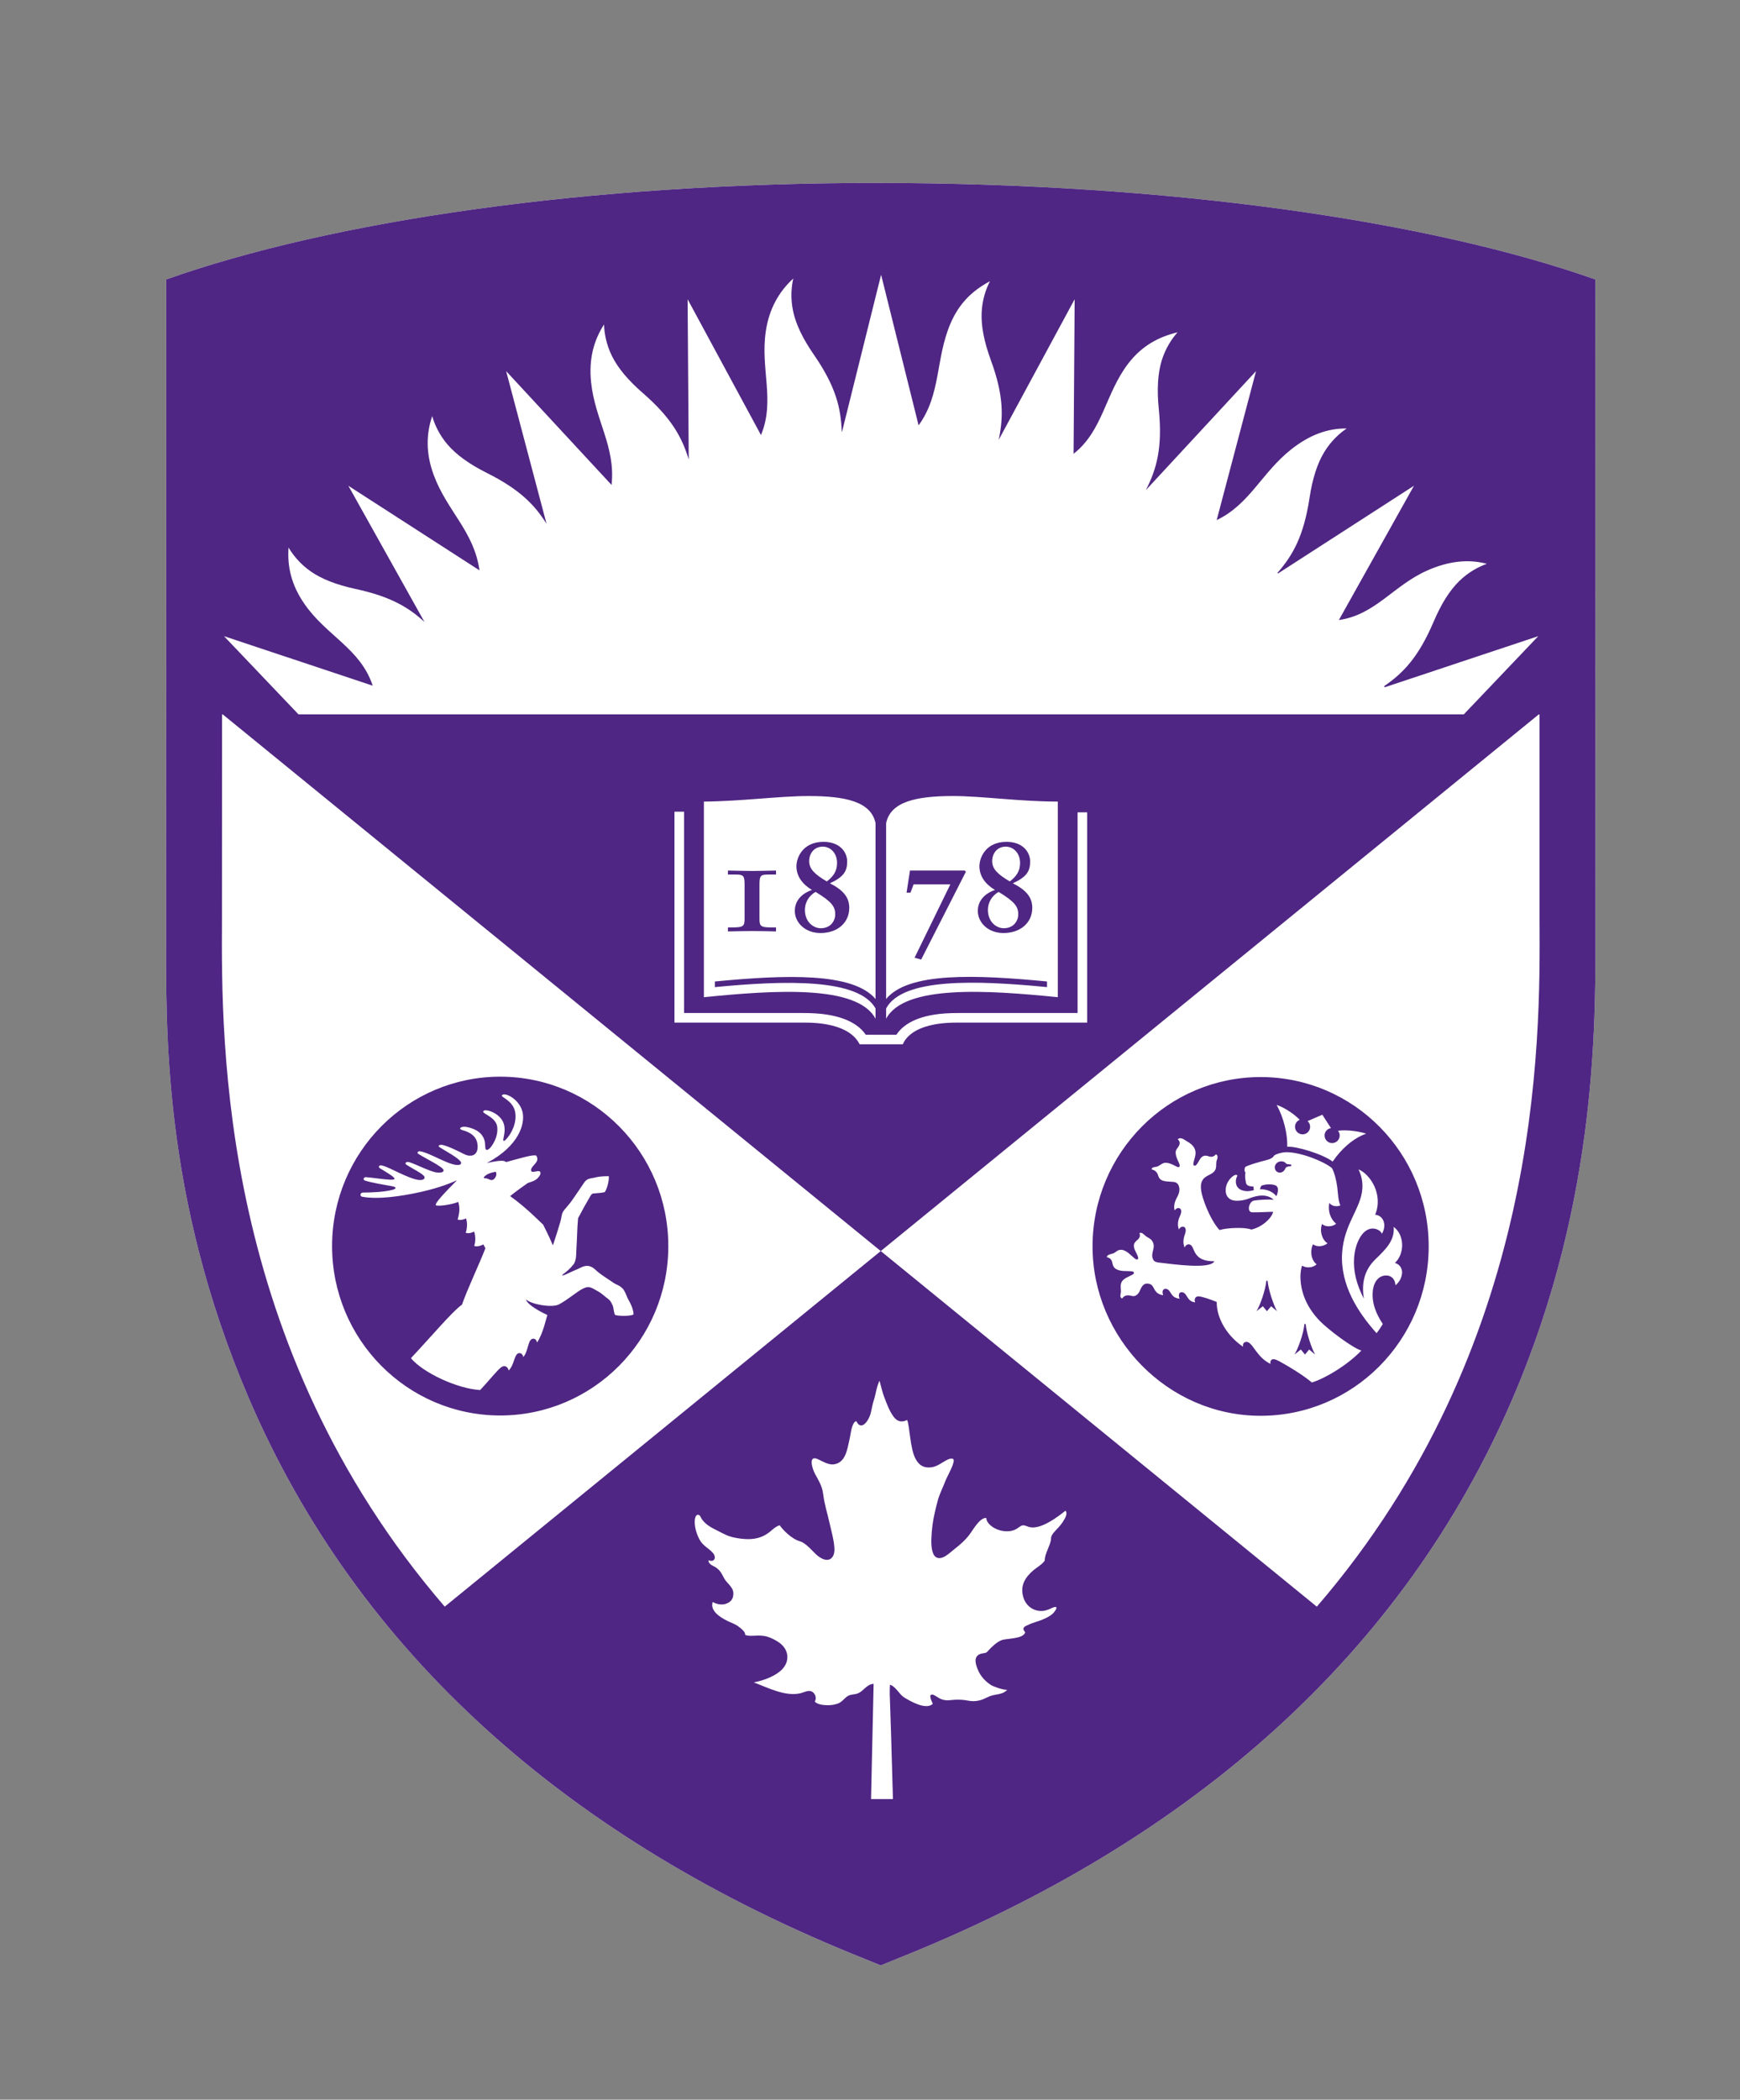 <?xml version="1.0" encoding="utf-8"?>
<!-- Generator: Adobe Illustrator 16.0.0, SVG Export Plug-In . SVG Version: 6.00 Build 0)  -->
<!DOCTYPE svg PUBLIC "-//W3C//DTD SVG 1.1//EN" "http://www.w3.org/Graphics/SVG/1.1/DTD/svg11.dtd">
<svg version="1.1" id="Layer_1" xmlns="http://www.w3.org/2000/svg" xmlns:xlink="http://www.w3.org/1999/xlink" x="0px" y="0px"
	 width="257px" height="310px" viewBox="268.5 77.5 257 310" enable-background="new 268.5 77.5 257 310" xml:space="preserve">
<rect x="268.5" y="77.5" width="257" height="310" fill="#808080" stroke="none"/>
<g>
	<g>
		<g>
			<path fill="#FFFFFF" d="M504.149,213.388l-0.014-94.624c-24.485-8.655-62.919-14.255-106.262-14.255
				c-42.509,0-80.352,5.572-104.826,14.255l-0.011,95.996c0,14.15-0.641,39.197,12.224,69.188
				c15.976,37.234,46.9,65.236,91.034,82.787l2.293,0.936l2.271-0.927c44.167-17.56,75.093-45.562,91.066-82.796
				C504.8,253.961,504.149,226.957,504.149,213.388z"/>
			<path fill="#4F2683" d="M504.149,213.388l-0.014-94.624c-24.485-8.654-62.919-14.254-106.262-14.254
				c-42.509,0-80.352,5.571-104.826,14.254l-0.011,95.996c0,14.15-0.641,39.197,12.224,69.188
				c15.976,37.234,46.9,65.236,91.034,82.787l2.293,0.936l2.271-0.927c44.167-17.56,75.093-45.562,91.066-82.796
				C504.8,253.961,504.149,226.957,504.149,213.388z M421.678,316.904c-0.479,0.144-1.051,0.355-1.501,0.578
				c-0.3,0.142-0.478,0.234-0.513,0.479c-0.026,0.169,0.16,0.413,0.262,0.528c-0.271,1.007-2.67,0.883-3.46,1.157
				c-0.674,0.23-1.461,0.979-1.909,1.459c-0.451,0.496-0.297,0.373-1.023,0.52c-1.291,0.268-1.007,1.446-0.607,2.382
				c0.384,0.94,1.059,1.694,1.916,2.253c0.302,0.204,1.677,0.732,2.415,0.732c-0.71,0.771-1.71,0.581-2.609,0.958
				c-0.505,0.204-0.956,0.487-1.514,0.61c-0.743,0.16-1.12,0.111-1.743,0.01c-0.972-0.187-1.735-0.143-2.544-0.059
				c-0.606,0.062-1.126-0.009-1.65-0.306c-0.235-0.124-0.696-0.466-0.925-0.506c-0.741-0.115-0.146,0.972,0.006,1.354
				c-1.004,0.957-3.291-0.365-4.2-0.924c-0.798-0.482-1.217-1.605-2.131-1.898c-0.066,0.968-0.021,1.931,0.02,2.893
				c0.115,2.945,0.184,5.886,0.273,8.822c0.051,1.729,0.095,3.455,0.149,5.172h-3.236l0.381-17.016
				c-1.029,0.066-1.438,1.021-2.277,1.39c-0.528,0.228-1.066,0.118-1.559,0.426c-0.52,0.328-0.726,0.763-1.324,1.047
				c-0.503,0.218-1.131,0.306-1.685,0.293c-0.694-0.005-1.463-0.134-1.844-0.522c0.345-0.621,0-1.26-0.432-1.495
				c-0.503-0.263-1.198,0.133-1.63,0.239c-2.255,0.567-4.899-0.82-6.948-1.592c0,0,4.957-0.84,4.957-3.73
				c0-0.803-0.375-1.459-0.985-1.975c-0.576-0.475-1.67-1.037-2.424-1.147c-1.236-0.179-2.08,0.142-2.836-0.16
				c0.109-0.396-0.559-0.94-1.078-1.312c-0.495-0.348-1.108-0.523-1.644-0.809c-0.991-0.51-2.476-1.434-2.062-2.729
				c0.794,0.408,1.563,0.498,2.284,0.119c0.57-0.31,0.772-0.758,0.772-1.433c-0.017-0.909-1.017-1.521-1.373-2.204
				c-0.281-0.555-0.534-1.078-1.052-1.477c-0.464-0.364-1.239-0.483-1.262-1.176c0.952,0.373,1.213-0.467,0.652-1.092
				c-0.632-0.705-1.459-1.038-1.938-1.916c-0.417-0.781-0.725-1.703-0.737-2.604c-0.008-0.262,0.04-1.025,0.417-1.096
				c0.356-0.075,0.477,0.395,0.624,0.621c0.592,0.869,1.461,1.29,2.344,1.734c1.096,0.545,1.525,0.842,2.752,1.064
				c2.395,0.426,3.914,0.075,5.302-1.198c0.237-0.222,0.827-0.643,1.113-0.67c0.48,0.684,1.746,2.001,2.983,2.36
				c0.918,0.257,1.967,1.565,2.441,1.982c1.652,1.441,2.67,0.621,2.664-0.763c-0.011-1.153-0.437-2.666-0.688-3.766
				c-0.399-1.797-0.748-2.675-0.996-4.538c-0.146-1.14-0.776-2.102-1.202-2.896c-0.419-0.794-1.019-2.848,0.48-2.125
				c0.619,0.293,1.55,0.852,2.298,0.75c1.757-0.244,1.975-2.16,2.312-3.593c0.187-0.745,0.188-1.354,0.461-2.094
				c0.155-0.435,0.361-0.679,0.583-0.688c0.076,0.222,0.315,0.621,0.694,0.621c0.679,0,1.255-1.167,1.426-1.854
				c0.138-0.581,0.26-1.277,0.426-1.801c0.312-0.896,0.382-1.951,0.86-2.944c0.18,0.665,0.478,1.849,0.639,2.257
				c0.404,1.056,0.768,2.116,1.396,2.994c0.529,0.75,1.203,0.98,2.045,0.541c0.414,0.994,0.414,4.263,1.269,5.788
				c0.508,0.905,1.135,1.229,1.902,1.229c0.688,0,1.178-0.213,1.675-0.505c0.601-0.359,1.271-0.816,1.719-0.816
				c0.197,0,0.323,0.102,0.323,0.293c0,0.691-1.062,2.532-1.202,2.927c-0.328,0.896-0.84,1.895-1.109,2.795
				c-0.217,0.749-0.444,1.694-0.604,2.483c-0.178,0.883-0.333,1.903-0.391,3.291c-0.044,0.825,0.018,2.307,0.641,2.746
				c0.903,0.615,2.041-0.604,2.777-1.171c0.88-0.684,1.634-1.345,2.297-2.254c0.497-0.67,1.469-2.422,2.399-2.333
				c-0.012,0.701,0.986,1.69,2.478,1.921c0.914,0.138,1.653-0.049,2.188-0.443c0.693-0.506,0.74-0.479,1.527-0.191
				c1.694,0.648,4.498-1.565,5.5-2.363c0.342,0.363,0.029,1.024-0.41,1.686c-0.812,1.21-1.715,1.597-1.731,2.501
				c-0.019,0.794-0.982,2.28-0.916,3.167c-0.292,0.51-1.227,1.069-1.651,1.42c-1.24,1.051-1.994,2.258-1.544,3.912
				c0.386,1.432,1.565,2.125,2.67,2.125c1.111,0,1.83-0.746,2.198-0.568c0.217,0.138-0.324,0.82-0.541,1.003
				C423.332,316.307,422.361,316.697,421.678,316.904z M484.703,182.971H312.589l-11.002-11.546l21.964,7.31
				c-1.805-5.47-6.826-7.364-10.065-12.044c-1.933-2.775-2.579-5.511-2.366-8.357c0.59,1.014,1.647,2.405,3.309,3.552
				c1.586,1.096,3.722,1.948,6.625,2.576c5.186,1.119,7.857,2.757,10.143,4.867l-11.242-20.108l19.365,12.484
				c-0.806-5.757-4.779-8.741-6.754-14.062c-1.173-3.168-1.142-6.011-0.227-8.711c0.315,1.125,0.992,2.74,2.318,4.261
				c1.264,1.449,3.11,2.81,5.771,4.142c4.908,2.452,7.09,4.777,8.798,7.499l-5.968-22.542l15.57,16.805
				c0.623-5.654-2.438-9.553-3.023-15.164c-0.35-3.363,0.362-6.133,1.914-8.526c0.029,1.173,0.291,2.904,1.193,4.704
				c0.861,1.72,2.32,3.5,4.568,5.444c4.287,3.737,5.772,6.594,6.746,9.781l-0.164-23.655l10.836,20.049
				c2.119-5.084-0.115-9.758,0.71-15.305c0.489-3.342,1.953-5.882,4.061-7.804c-0.264,1.134-0.45,2.878-0.02,4.844
				c0.403,1.882,1.375,3.966,3.068,6.412c3.308,4.788,3.985,7.959,4.112,11.369l0.042-0.006l5.769-23.176l5.537,22.235
				c3.342-4.582,2.484-9.782,4.688-14.982c1.318-3.111,3.342-4.962,5.86-6.297c-0.548,1.034-1.159,2.673-1.236,4.688
				c-0.075,1.922,0.342,4.18,1.362,6.973c1.952,5.314,1.842,8.514,1.158,11.756l11.219-20.758l-0.16,22.822
				c4.351-3.425,4.658-8.851,8.062-13.31c2.056-2.681,4.523-3.962,7.303-4.631c-0.792,0.87-1.784,2.305-2.368,4.233
				c-0.548,1.85-0.707,4.14-0.41,7.098c0.581,5.767-0.349,8.879-1.876,11.91l0.016,0.006l16.225-17.518l-5.815,21.997
				c4.879-2.327,6.644-6.997,11.02-10.449c2.647-2.092,5.338-3.117,8.185-3.076c-0.975,0.649-2.296,1.792-3.341,3.522
				c-0.988,1.645-1.713,3.824-2.157,6.767c-0.867,5.707-2.519,8.495-4.739,11.044l0.096,0.07l20.076-12.948l-11.091,19.825
				c5.405-0.771,8.018-5.089,13.074-7.323c3.087-1.365,6.028-1.719,8.784-0.975c-1.109,0.389-2.678,1.166-4.114,2.579
				c-1.368,1.353-2.61,3.286-3.772,6.02c-2.258,5.286-4.529,7.563-7.303,9.476l0.117,0.146l22.665-7.542L484.703,182.971z
				 M395.471,231.682c-0.299-0.519-1.489-3.201-8.079-3.201h-19.273v-31.146h1.417v29.728h17.62c1.337,0,2.501,0.076,3.493,0.235
				c3.562,0.562,5.041,1.977,5.729,2.972l4.514,0.004c0.673-1.006,2.097-2.414,5.621-2.976c0.987-0.16,2.14-0.235,3.479-0.235
				h17.667v-29.627h1.417v31.046H409.76c-6.584,0-7.687,2.707-7.919,3.201L395.471,231.682L395.471,231.682z M397.819,226.39v1.518
				c-2.688-5.055-14.937-4.228-25.354-3.179v-28.882c5.611-0.051,11.145-0.819,15.462-0.819c5.479,0,9.239,0.834,9.892,4.013v25.957
				c-3.333-3.964-13.3-3.593-23.726-2.591v0.831C384.418,222.243,395.309,221.907,397.819,226.39z M376.015,215.018
				c1.238-0.023,2.537-0.059,3.558-0.059c1.337,0,2.449,0.036,3.546,0.059v-0.591h-0.565c-1.748,0-1.878-0.175-1.878-1.334v-5.007
				c0-1.374,0.21-1.467,1.37-1.467h1.074v-0.59c-1.133,0.02-2.333,0.062-3.546,0.062c-1.118,0-2.357-0.042-3.558-0.062v0.59h1.084
				c1.155,0,1.375,0.093,1.375,1.467v5.007c0,1.159-0.14,1.334-1.89,1.334h-0.57V215.018z M388.426,208.894
				c-1.349-0.808-2.293-1.981-2.293-3.492c0-1.296,0.945-3.612,4.001-3.612c2.436,0,3.493,1.534,3.493,2.904
				c0,1.432-0.506,2.274-2.548,3.216c1.974,1.004,2.86,2.079,2.86,3.629c0,2.143-1.686,3.713-4.254,3.713
				c-2.319,0-3.789-1.591-3.789-3.252C385.895,210.171,387.33,209.267,388.426,208.894z M391.863,212.482
				c0-1.136-0.532-1.865-2.893-3.295c-1.042,0.549-1.586,1.631-1.586,2.634c0,1.84,1.293,2.725,2.342,2.725
				C391.193,214.545,391.863,213.466,391.863,212.482z M390.625,207.636c0.903-0.705,1.51-1.449,1.51-2.726
				c0-1.47-0.979-2.411-2.118-2.411c-1.295,0-2.002,1.038-2.002,2.135C388.015,205.791,388.818,206.577,390.625,207.636z
				 M409.226,195.027c4.326,0,9.775,0.811,15.512,0.819v28.882c-10.419-1.049-22.663-1.876-25.357,3.179v-1.518
				c2.436-4.56,13.396-4.159,23.765-3.153v-0.831c-10.463-1.004-20.481-1.427-23.765,2.591v-25.957
				C400.028,195.87,403.778,195.032,409.226,195.027z M402.403,209.291h0.575l0.463-1.221h5.425l-5.282,10.827l0.976,0.27
				l6.603-12.965l-0.159-0.173h-8.1L402.403,209.291z M415.457,208.894c-1.354-0.808-2.295-1.981-2.295-3.492
				c0-1.296,0.939-3.612,3.996-3.612c2.44,0,3.495,1.534,3.495,2.904c0,1.432-0.509,2.274-2.554,3.216
				c1.982,1.004,2.87,2.079,2.87,3.629c0,2.143-1.691,3.713-4.261,3.713c-2.315,0-3.783-1.591-3.783-3.252
				C412.927,210.171,414.363,209.267,415.457,208.894z M418.895,212.482c0-1.136-0.533-1.865-2.89-3.295
				c-1.038,0.549-1.59,1.631-1.59,2.634c0,1.84,1.295,2.725,2.335,2.725C418.221,214.545,418.895,213.466,418.895,212.482z
				 M417.652,207.636c0.902-0.705,1.513-1.449,1.513-2.726c0-1.47-0.984-2.411-2.118-2.411c-1.295,0-2.002,1.038-2.002,2.135
				C415.045,205.791,415.85,206.577,417.652,207.636z M462.996,314.71l-64.407-52.504l-64.402,52.5
				c-33.238-38.588-33-83.118-32.903-101.491l0.011-30.229h0.12l97.175,79.221l97.171-79.221h0.131l0.003,30.229
				C496,231.588,496.239,276.122,462.996,314.71z M342.339,286.483c13.708,0.018,24.851-11.159,24.87-24.969
				c0.024-13.808-11.075-25.025-24.79-25.052c-13.701-0.018-24.845,11.155-24.87,24.963
				C317.528,275.239,328.627,286.452,342.339,286.483z M358.427,251.157c0.054,0.75-0.324,2.014-0.611,2.351
				c-0.269,0.083-0.972,0.149-1.497,0.183c-0.328,0.009-0.419,0.058-0.623,0.395c-0.614,1.051-1.164,2.022-1.814,3.273
				c-0.14,1.468-0.138,2.896-0.25,4.631c-0.044,0.616,0.035,1.428-0.373,2.126c-0.543,0.694-1.136,1.191-1.615,1.526
				c-0.098,0.06-0.232,0.234,0.181,0.108c0.242-0.068,1.393-0.647,1.639-0.728c0.812-0.264,1.746-1.264,3.036-0.009
				c0.625,0.604,1.57,1.169,2.697,1.934c0.417,0.275,0.639,0.227,1.19,0.717c0.453,0.399,0.663,1.277,0.93,1.726
				c0.688,1.184,0.765,1.911,0.754,2.187c-0.446,0.243-2.069,0.257-2.722,0.066c-0.22-0.408-0.201-1.021-0.333-1.335
				c-0.228-0.581-0.438-0.86-0.74-1.073c-0.492-0.352-0.867-0.755-1.38-1.043c-1.248-0.696-1.405-0.874-2.335-0.417
				c-0.838,0.408-2.155,1.597-3.527,2.32c-1.084,0.523-4.052-0.018-4.87-0.754c0.275,0.812,1.941,1.721,3.187,2.312
				c-0.173,0.435-0.62,2.724-1.529,4.054c-0.059-0.319-0.255-0.563-0.546-0.563c-0.841,0-0.68,1.788-1.481,2.706
				c-0.055-0.284-0.242-0.577-0.577-0.577c-0.783,0-0.693,1.682-1.579,2.564c-0.098-0.368-0.311-0.635-0.67-0.635
				c-0.348,0-0.672,0.342-0.981,0.665c-1.062,1.141-1.563,1.797-2.573,2.861c-3.404-0.204-8.432-2.56-10.219-4.706
				c3.227-3.446,6.123-6.906,7.542-7.904c0.683-2.035,2.708-6.336,3.456-8.327c-0.097-0.197-0.195-0.372-0.305-0.567
				c-0.501,0.288-1.095,0.354-1.351,0.215c0.213-0.557,0.229-1.435-0.011-2.118c-0.357,0.209-0.874,0.326-1.24,0.178
				c0.224-0.67,0.268-1.45,0.053-2.085c0,0-0.004-0.009-0.013-0.016c-0.464,0.207-0.896,0.277-1.229,0.155
				c0.193-0.751,0.375-1.461,0.146-2.401c-0.022-0.071-0.053-0.133-0.073-0.206c-0.614,0.314-2.781,0.705-3.275,0.508
				c-0.306-0.249,1.551-2.134,3.107-3.699c-1.47,0.652-3.391,1.346-6.325,1.93c-1.677,0.337-5.176,0.958-7.663,0.505
				c-0.419-0.07-0.32-0.616,0.078-0.621c1.305-0.004,3.074-0.075,4.365-0.396c0.346-0.08,0.894-0.381-0.104-0.55
				c-1.056-0.188-2.995-0.506-3.96-0.829c-0.344-0.113-0.159-0.523,0.131-0.499c1.188,0.091,2.6,0.335,3.612,0.377
				c0.595,0.016,0.856-0.058,0.408-0.441c-0.271-0.23-1.106-0.763-1.956-1.269c-0.19-0.111-0.16-0.368,0.071-0.406
				c0.672-0.112,3.314,1.537,5.087,2.023c0.398,0.112,0.734,0.179,1.067,0.121c0.356-0.066,0.415-0.272,0.386-0.426
				c-0.073-0.417-1.818-1.248-2.668-1.812c-0.351-0.232,0.016-0.499,0.384-0.388c0.947,0.271,3.103,1.408,4.083,1.53
				c0.783,0.093,1.062-0.12,1.024-0.342c-0.096-0.525-3.083-1.925-3.798-2.453c-0.17-0.129,0.069-0.368,0.271-0.337
				c1.528,0.19,4.502,2.242,5.814,2.009c0.143-0.021,0.329-0.133,0.296-0.321c-0.104-0.588-2.585-1.876-3.198-2.297
				c-0.304-0.207,0.051-0.42,0.48-0.317c0.907,0.204,2.317,0.922,3.169,1.348c0.399,0.2,0.732,0.284,1.148,0.209
				c0.543-0.098,1.014-0.663,0.792-1.841c-0.226-1.197-1.339-1.67-2.116-1.881c-0.867-0.239-0.222-0.643,0.52-0.501
				c1.426,0.271,2.468,0.944,2.712,2.207c0.038,0.206,0.047,0.49,0.058,0.761c0.024,0.696,0.52,0.447,0.935-0.134
				c0.786-1.1,0.95-2.204,0.817-2.949c-0.232-1.295-2.056-1.814-2.056-2.122c0-0.1,0.108-0.191,0.207-0.207
				c0.703-0.128,2.63,0.699,2.905,2.249c0.144,0.816-0.01,1.26-0.146,2.054c-0.031,0.169,0.084,0.311,0.348,0.045
				c0.918-0.923,1.68-2.584,1.415-4.079c-0.283-1.604-1.925-2.157-1.976-2.428c-0.011-0.069,0.122-0.173,0.249-0.195
				c0.669-0.118,2.486,0.949,2.836,2.717c0.308,1.567-0.426,4.814-5.29,7.409c2.042-0.45,2.606-0.386,2.826-0.138
				c2.348-0.63,3.843-1.106,4.455-0.972c0.651,1.012-0.736,1.415-0.754,2.165c0.018,0.728,1.637-0.483,1.354,0.663
				c-0.492,0.902-1.122,0.965-1.85,1.242c-0.373,0.255-1.816,1.283-2.6,1.927c2.34,1.632,4.746,4.118,4.901,4.235
				c0.145,0.364,0.721,1.389,1.373,2.933c0.02,0.026,0.04,0.063,0.053,0.088c0.337-0.997,0.872-2.681,1.106-3.517
				c0.207-0.732,0.135-0.976,0.371-1.411c0.199-0.368,0.857-0.976,1.443-1.849c0.525-0.772,1.371-1.979,1.663-2.436
				c0.495-0.754,0.985-0.604,1.891-0.848C356.99,251.197,358.023,251.136,358.427,251.157z M339.986,251.269
				c0.117-0.108,0.299-0.288,0.482-0.382c0.382-0.217,0.905-0.326,1.251-0.386c0.167,0.253,0.101,0.689-0.19,1.012
				c-0.305,0.35-0.637,0.186-0.949,0.044c-0.219-0.104-0.393-0.096-0.481-0.098C339.982,251.461,339.913,251.344,339.986,251.269z
				 M429.87,261.479c0.026-13.805,11.161-24.98,24.867-24.962c13.712,0.03,24.81,11.243,24.781,25.053
				c-0.023,13.804-11.158,24.98-24.863,24.958C440.945,286.506,429.848,275.005,429.87,261.479z M466.123,244.446
				c0.15,0.187,0.248,0.417,0.25,0.675c0.016,0.616-0.472,1.131-1.089,1.145c-0.612,0.018-1.122-0.471-1.141-1.087
				c-0.018-0.568,0.396-1.043,0.942-1.127l-1.275-1.974l-2.182,0.944c0.227,0.195,0.372,0.481,0.379,0.808
				c0.021,0.616-0.468,1.131-1.084,1.146c-0.621,0.012-1.132-0.472-1.148-1.089c-0.01-0.479,0.278-0.889,0.691-1.06
				c-0.652-0.696-2.059-1.743-3.404-2.196c1.036,1.886,1.612,4.231,1.567,6.175c1.402-0.091,5.245,1.093,6.709,2.19
				c1.186-1.754,2.965-3.424,4.947-4.12C469.336,244.553,467.482,244.256,466.123,244.446z M459.15,249.43
				c-0.172-0.011-0.335-0.031-0.497-0.06c-0.159-0.035-0.223-0.115-0.265-0.153c-0.044-0.056-0.188-0.229-0.562-0.253
				c-0.665-0.037-0.991,0.459-1.033,0.766c-0.026,0.226,0.033,0.461,0.171,0.634c0.131,0.147,0.297,0.235,0.49,0.253
				c0.133,0.012,0.276-0.007,0.421-0.062l0.016-0.014c0.271-0.15,0.41-0.379,0.501-0.621c0.04-0.098,0.355-0.23,0.705-0.239
				c0.067,0,0.12-0.045,0.134-0.111C459.248,249.499,459.215,249.435,459.15,249.43z M452.426,249.789
				c-0.128,0.235-0.124,0.473-0.075,0.672c0.003,0.021,0.092,0.131,0.104,0.148c-0.089,0.371-0.066,0.854,0.077,1.526
				c0.087,0.388,0.438,0.529,1.098,0.543c0.009,0.164,0.029,0.324,0.062,0.471c0.004,0.02,0.004,0.044,0.011,0.062
				c-0.391,0.108-0.766,0.171-1.106,0.151c-1.033-0.067-1.675-0.639-1.544-1.682c0.027-0.19,0.076-0.351,0.181-0.523
				c0.043-0.089,0-0.157-0.087-0.19c-0.367-0.129-1.433,0.747-1.593,1.954c-0.146,1.159,0.495,1.801,1.453,1.855
				c0.521,0.031,1.235-0.042,1.991-0.339c1.277-0.517,2.731-0.681,3.628,0.215c-0.674-0.124-2.415,0.009-2.911,0.103
				c-0.75,0.135-1.106,1.688-0.284,1.734c0.635,0.037,2.98-0.104,3.111-0.067c-0.239,1.019-1.757,2.303-3.227,2.613
				c-0.905-0.377-3.514-0.284-4.699,0.07c-1.497-1.689-2.582-4.816-2.706-5.85c-0.059-0.475-0.073-1.017,0.171-1.455
				c0.473-0.85,1.424-0.774,1.878-1.508c0.244-0.399,0.136-0.87,0.204-1.309c0.029-0.182,0.42-0.843-0.068-1.056
				c-0.208,0.257-0.546,0.452-0.978,0.319c-0.284-0.094-0.593-0.188-0.898-0.058c-0.515,0.23-0.621,0.871-1.023,1.297
				c-0.211,0.229-0.492,0.127-0.432-0.241c0.104-0.595,0.396-1.149,0.305-1.757c-0.094-0.612-0.549-1.082-1.172-1.428
				c-0.269-0.146-0.573-0.41-0.874-0.488c-0.291-0.073-0.54,0.033-0.552,0.164c0.141,0.104,0.261,0.267,0.27,0.508
				c0.007,0.548-0.581,0.848-0.596,1.364c-0.018,0.794,0.541,1.513,0.596,1.936c0.044,0.313-0.233,0.317-0.419,0.216
				c-0.415-0.22-1.057-0.577-1.65-0.588c-0.49-0.005-0.818,0.384-1.237,0.561c-0.182,0.071-0.963,0.064-0.808,0.435
				c0.428,0.087,0.743,0.359,0.888,0.759c0.108,0.302,0.173,0.546,0.456,0.752c0.479,0.335,1.469,0.251,1.954,0.333
				c0.312,0.06,0.67,0.246,0.763,0.889c0.066,0.443-0.095,0.947-0.306,1.313c-0.377,0.665-0.57,1.351-0.386,1.991
				c0.175-0.244,0.361-0.346,0.562-0.346c0.419,0,0.543,0.479,0.239,1.138c-0.277,0.587-0.448,1.262-0.176,2.024
				c0.122-0.253,0.338-0.415,0.577-0.415c0.375,0,0.585,0.397,0.313,1.134c-0.248,0.674-0.315,1.312-0.042,1.947
				c0.104-0.28,0.328-0.468,0.598-0.468c0.402,0,0.569,0.405,0.719,0.76c0.468,1.145,1.215,1.739,3.078,1.739
				c-0.647,1.224-6.032,0.435-8.22,0.184c-0.473-0.056-0.74-0.184-0.874-0.574c-0.346-0.86,0.457-1.565-0.014-2.475
				c-0.222-0.446-0.583-0.555-0.967-0.808c-0.171-0.11-0.67-0.745-0.993-0.47c0.133,0.337,0.103,0.625-0.275,0.967
				c-0.25,0.22-0.493,0.408-0.543,0.773c-0.067,0.608,0.434,1.187,0.593,1.719c0.14,0.386-0.101,0.546-0.429,0.302
				c-0.515-0.391-1.271-1.317-2.068-1.317c-0.543,0-0.689,0.328-1.122,0.523c-0.192,0.085-1.035,0.173-0.956,0.586
				c0.371,0.064,0.686,0.274,0.783,0.77c0.072,0.326,0.146,0.658,0.438,0.878c0.728,0.553,1.867,0.309,2.541,0.445
				c0.268,0.056,0.31,0.284,0.056,0.439c-0.566,0.337-1.369,0.559-1.651,1.122c-0.23,0.466-0.089,0.996-0.099,1.453
				c-0.007,0.199-0.273,0.838,0.174,0.971c0.225-0.297,0.529-0.523,1.047-0.452c0.34,0.045,0.614,0.195,0.949,0.031
				c0.557-0.288,0.606-0.803,0.904-1.282c0.155-0.25,0.398-0.494,0.796-0.494c0.244,0,0.478,0.058,0.678,0.23
				c0.432,0.384,0.381,1.298,1.702,1.492c-0.072-0.142-0.103-0.319-0.103-0.466c0-0.266,0.153-0.479,0.424-0.479
				c0.299,0,0.512,0.146,0.789,0.612c0.352,0.599,0.727,0.776,1.317,0.847c-0.077-0.146-0.122-0.337-0.122-0.51
				c0-0.275,0.158-0.452,0.408-0.452c0.159,0,0.442,0.058,0.684,0.47c0.381,0.647,0.66,0.954,1.326,1.029
				c-0.195-0.377-0.038-0.883,0.459-0.883c0.506,0,1.773,0.439,2.717,0.829c-0.031,2.427,1.55,5.03,3.892,6.609
				c-0.086-0.457,0.153-0.719,0.497-0.719c0.947,0,1.429,2.239,3.558,3.256c-0.108-0.426,0.12-0.701,0.424-0.701
				c0.253,0,0.588,0.159,0.774,0.257c1.901,1.029,3.928,2.333,4.902,3.186c1.979-0.604,5.207-2.537,7.316-4.711
				c-1.3-0.399-4.894-3.092-6.143-4.382c-2.251-2.32-2.855-4.746-2.855-6.547c0-0.602,0.092-1.167,0.234-1.612
				c0.661,0.391,1.591,0.333,2.155-0.195c-1.031-0.808-0.873-2.391-0.526-2.963c0.566,0.468,1.604,0.324,2.134-0.145
				c-0.783-0.489-1.209-1.763-0.805-2.854c0.437,0.452,1.465,0.483,2.081-0.026c-0.822-0.694-1.243-1.792-1.016-3.088
				c0.379,0.521,1.1,0.593,1.641,0.382c-0.333-0.701-0.354-1.854-0.451-2.621c-0.127-1.052-0.436-2.242-0.783-2.879
				c-1.136-0.976-4.572-2.361-6.725-2.361c-0.293,0-0.578,0.042-0.817,0.1c-0.593,0.138-1.02,0.344-1.043,0.452
				c-0.321,0.501-1.115,0.612-1.825,0.803C454.322,249.112,452.952,249.485,452.426,249.789z M455.722,266.588h-0.182
				c-0.14,1.466-0.949,3.692-1.459,4.5l0.942-0.736l0.604,0.736l0.618-0.736l0.874,0.736
				C456.648,270.241,455.863,268.045,455.722,266.588z M472.295,273.683c0.199-0.293,0.445-0.71,0.445-0.71
				c-0.92-1.401-1.614-2.932-1.49-4.701c0.14-1.918,1.218-2.495,2.052-2.459c0.758,0.026,1.271,0.607,1.312,1.45
				c0.648-0.546,0.925-1.176,0.97-1.818c0.039-0.497-0.209-1.265-1.057-1.481c1.527-1.415,1.375-4.24-0.187-5.323
				c0.217,2.029-1.295,3.425-2.651,4.742c-1.828,1.763-2.062,3.766-1.748,5.854c-1.08-2.096-1.581-4.07-1.441-6.021
				c0.151-2.187,1.256-4.444,2.854-4.329c0.512,0.035,1.046,0.293,1.259,0.757c0.766-1.28,0.223-2.695-1.002-2.802
				c1.255-3.009-0.776-6.034-2.459-6.69c0.437,0.907,0.645,1.82,0.568,2.872c-0.206,2.898-2.731,5.202-2.991,9.51
				c-0.276,4.661,2.317,8.709,5.093,11.8C471.82,274.33,472.058,274.033,472.295,273.683z M461.346,272.981h-0.182
				c-0.136,1.469-0.96,3.695-1.466,4.502l0.939-0.74l0.611,0.74l0.617-0.736l0.878,0.736
				C462.262,276.632,461.485,274.441,461.346,272.981z M457.025,254.103c0.146-0.286,0.229-0.683,0.229-0.911
				c0-0.167-0.018-0.393-0.188-0.57c-0.178-0.175-0.625-0.262-1.08-0.262c-0.467,0-0.958,0.071-1.23,0.246
				c-0.038,0.129-0.096,0.295-0.171,0.468C455.442,253.082,456.356,253.289,457.025,254.103z"/>
		</g>
	</g>
</g>
</svg>
